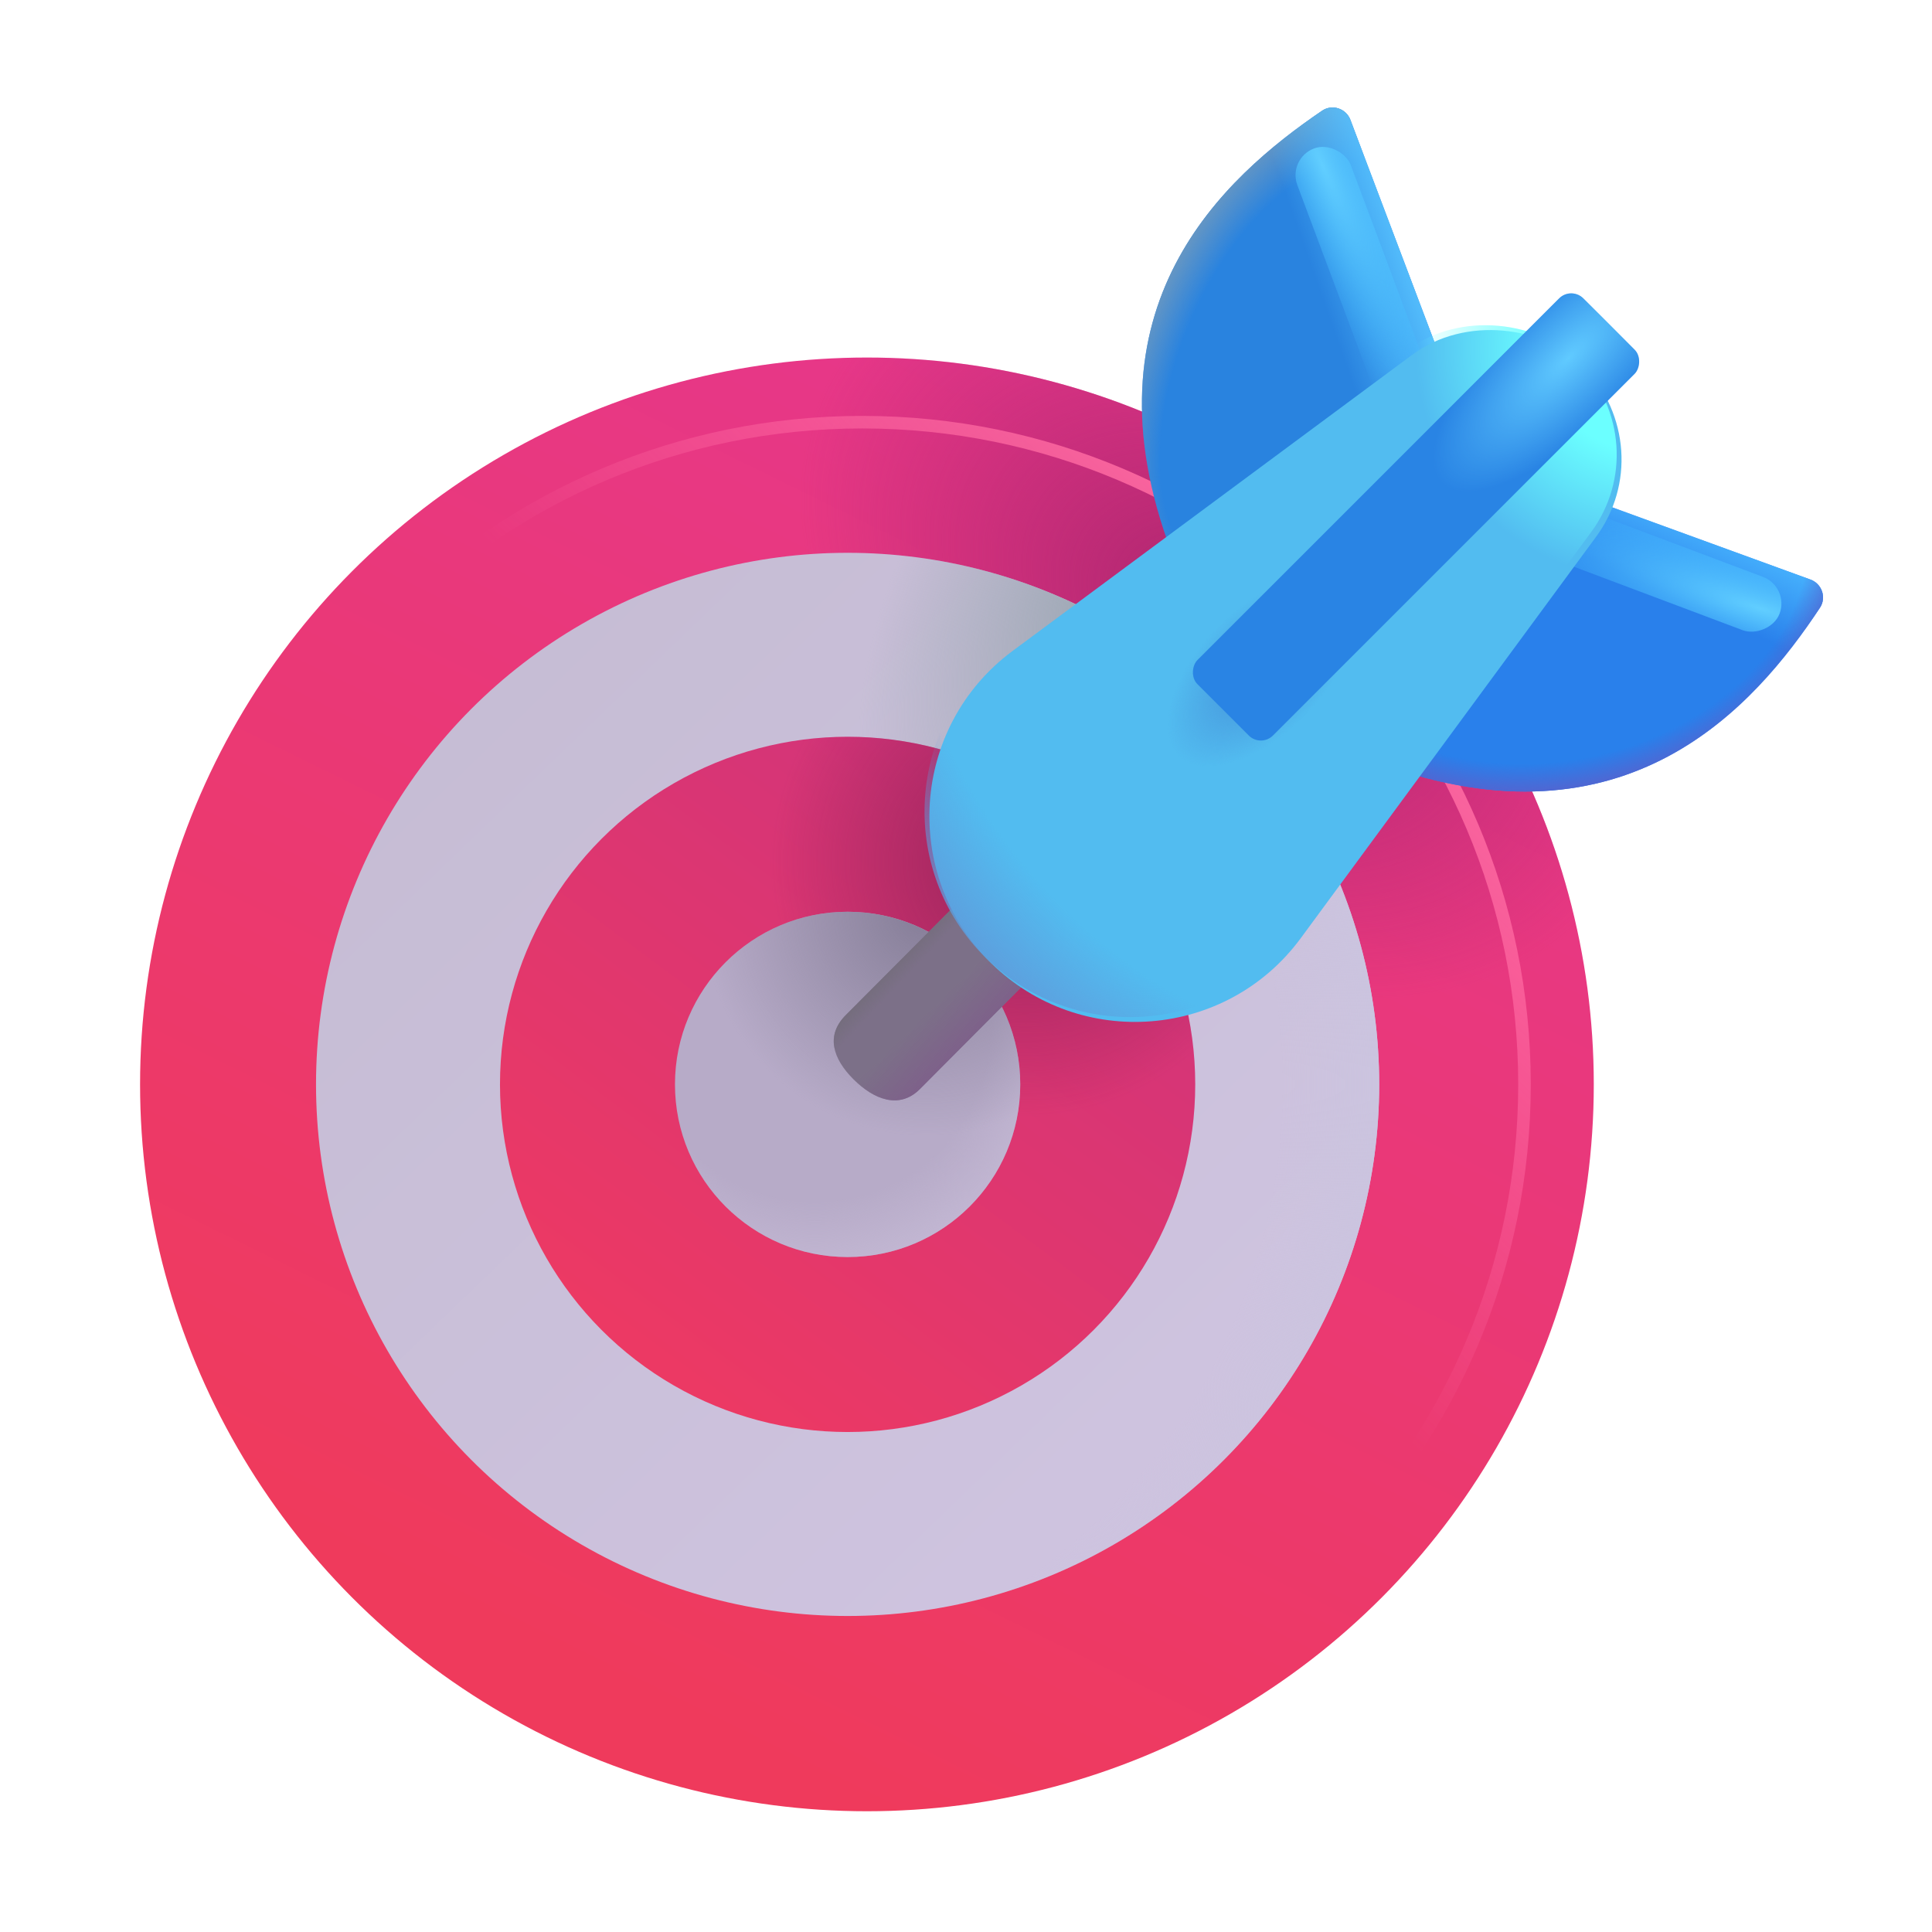 <svg width="100" height="100" viewBox="0 0 100 100" fill="none" xmlns="http://www.w3.org/2000/svg">
<g filter="url(#filter0_ii_378_1104)">
<circle cx="43.872" cy="56.128" r="37.622" fill="url(#paint0_linear_378_1104)"/>
<circle cx="43.872" cy="56.128" r="37.622" fill="url(#paint1_radial_378_1104)"/>
</g>
<circle cx="43.872" cy="56.128" r="27.515" fill="url(#paint2_linear_378_1104)"/>
<circle cx="43.872" cy="56.128" r="27.515" fill="url(#paint3_radial_378_1104)"/>
<circle cx="43.872" cy="56.128" r="27.515" fill="url(#paint4_radial_378_1104)"/>
<circle cx="43.872" cy="56.128" r="17.993" fill="url(#paint5_linear_378_1104)"/>
<circle cx="43.872" cy="56.128" r="17.993" fill="url(#paint6_radial_378_1104)"/>
<circle cx="43.872" cy="56.128" r="8.936" fill="#B7ABC8"/>
<circle cx="43.872" cy="56.128" r="8.936" fill="url(#paint7_radial_378_1104)"/>
<circle cx="43.872" cy="56.128" r="8.936" fill="url(#paint8_radial_378_1104)"/>
<g filter="url(#filter1_f_378_1104)">
<path d="M44.63 90.404C63.561 90.404 78.907 75.058 78.907 56.128C78.907 37.198 63.561 21.852 44.63 21.852C25.7 21.852 10.354 37.198 10.354 56.128C10.354 75.058 25.7 90.404 44.63 90.404Z" stroke="url(#paint9_linear_378_1104)" stroke-width="0.65"/>
</g>
<path d="M44.17 55.859C43.112 54.801 42.721 53.599 43.779 52.541L49.139 47.157C50.197 46.099 51.912 46.099 52.97 47.157C54.028 48.215 54.028 49.93 52.97 50.988L47.611 56.372C46.553 57.43 45.228 56.917 44.17 55.859Z" fill="#7C7088"/>
<path d="M44.17 55.859C43.112 54.801 42.721 53.599 43.779 52.541L49.139 47.157C50.197 46.099 51.912 46.099 52.97 47.157C54.028 48.215 54.028 49.93 52.97 50.988L47.611 56.372C46.553 57.43 45.228 56.917 44.17 55.859Z" fill="url(#paint10_linear_378_1104)"/>
<path d="M44.17 55.859C43.112 54.801 42.721 53.599 43.779 52.541L49.139 47.157C50.197 46.099 51.912 46.099 52.97 47.157C54.028 48.215 54.028 49.93 52.97 50.988L47.611 56.372C46.553 57.43 45.228 56.917 44.17 55.859Z" fill="url(#paint11_linear_378_1104)"/>
<path d="M69.898 6.208L74.661 18.799L60.648 28.613C55.835 15.887 63.36 9.169 68.431 5.732C68.958 5.375 69.673 5.614 69.898 6.208Z" fill="#2983DF"/>
<path d="M69.898 6.208L74.661 18.799L60.648 28.613C55.835 15.887 63.36 9.169 68.431 5.732C68.958 5.375 69.673 5.614 69.898 6.208Z" fill="url(#paint12_radial_378_1104)"/>
<path d="M69.898 6.208L74.661 18.799L60.648 28.613C55.835 15.887 63.36 9.169 68.431 5.732C68.958 5.375 69.673 5.614 69.898 6.208Z" fill="url(#paint13_linear_378_1104)"/>
<path d="M93.705 29.996L81.057 25.388L71.416 39.522C84.201 44.177 90.826 36.57 94.2 31.457C94.55 30.926 94.302 30.213 93.705 29.996Z" fill="#2980EB"/>
<path d="M93.705 29.996L81.057 25.388L71.416 39.522C84.201 44.177 90.826 36.57 94.2 31.457C94.55 30.926 94.302 30.213 93.705 29.996Z" fill="url(#paint14_linear_378_1104)"/>
<path d="M93.705 29.996L81.057 25.388L71.416 39.522C84.201 44.177 90.826 36.57 94.2 31.457C94.55 30.926 94.302 30.213 93.705 29.996Z" fill="url(#paint15_radial_378_1104)"/>
<g filter="url(#filter2_f_378_1104)">
<rect x="66.633" y="8.201" width="2.955" height="16.43" rx="1.477" transform="rotate(-20.523 66.633 8.201)" fill="url(#paint16_radial_378_1104)"/>
</g>
<g filter="url(#filter3_f_378_1104)">
<rect x="92.631" y="30.377" width="2.955" height="16.43" rx="1.477" transform="rotate(110.612 92.631 30.377)" fill="url(#paint17_radial_378_1104)"/>
</g>
<g filter="url(#filter4_i_378_1104)">
<path d="M52.127 33.468L72.832 18.125C75.579 16.072 79.686 16.607 81.759 18.741C84.062 21.214 84.336 24.854 82.359 27.54L67.079 48.307C63.24 53.524 55.672 54.134 51.047 49.599C46.386 45.028 46.898 37.377 52.127 33.468Z" fill="#52BCF0"/>
</g>
<path d="M52.127 33.468L72.832 18.125C75.579 16.072 79.686 16.607 81.759 18.741C84.062 21.214 84.336 24.854 82.359 27.54L67.079 48.307C63.24 53.524 55.672 54.134 51.047 49.599C46.386 45.028 46.898 37.377 52.127 33.468Z" fill="url(#paint18_radial_378_1104)"/>
<path d="M52.127 33.468L72.832 18.125C75.579 16.072 79.686 16.607 81.759 18.741C84.062 21.214 84.336 24.854 82.359 27.54L67.079 48.307C63.24 53.524 55.672 54.134 51.047 49.599C46.386 45.028 46.898 37.377 52.127 33.468Z" fill="url(#paint19_radial_378_1104)"/>
<path d="M52.127 33.468L72.832 18.125C75.579 16.072 79.686 16.607 81.759 18.741C84.062 21.214 84.336 24.854 82.359 27.54L67.079 48.307C63.24 53.524 55.672 54.134 51.047 49.599C46.386 45.028 46.898 37.377 52.127 33.468Z" fill="url(#paint20_radial_378_1104)"/>
<g filter="url(#filter5_ii_378_1104)">
<rect x="81.326" y="14.818" width="5.525" height="28.243" rx="0.884" transform="rotate(45 81.326 14.818)" fill="#2984E4"/>
</g>
<rect x="81.326" y="14.818" width="5.525" height="28.243" rx="0.884" transform="rotate(45 81.326 14.818)" fill="url(#paint21_radial_378_1104)"/>
<defs>
<filter id="filter0_ii_378_1104" x="6.25" y="18.006" width="75.744" height="76.244" filterUnits="userSpaceOnUse" color-interpolation-filters="sRGB">
<feFlood flood-opacity="0" result="BackgroundImageFix"/>
<feBlend mode="normal" in="SourceGraphic" in2="BackgroundImageFix" result="shape"/>
<feColorMatrix in="SourceAlpha" type="matrix" values="0 0 0 0 0 0 0 0 0 0 0 0 0 0 0 0 0 0 127 0" result="hardAlpha"/>
<feOffset dx="0.5" dy="-0.5"/>
<feGaussianBlur stdDeviation="0.5"/>
<feComposite in2="hardAlpha" operator="arithmetic" k2="-1" k3="1"/>
<feColorMatrix type="matrix" values="0 0 0 0 0.737 0 0 0 0 0.161 0 0 0 0 0.329 0 0 0 1 0"/>
<feBlend mode="normal" in2="shape" result="effect1_innerShadow_378_1104"/>
<feColorMatrix in="SourceAlpha" type="matrix" values="0 0 0 0 0 0 0 0 0 0 0 0 0 0 0 0 0 0 127 0" result="hardAlpha"/>
<feOffset dx="0.5" dy="0.5"/>
<feGaussianBlur stdDeviation="0.5"/>
<feComposite in2="hardAlpha" operator="arithmetic" k2="-1" k3="1"/>
<feColorMatrix type="matrix" values="0 0 0 0 0.749 0 0 0 0 0.341 0 0 0 0 0.49 0 0 0 1 0"/>
<feBlend mode="normal" in2="effect1_innerShadow_378_1104" result="effect2_innerShadow_378_1104"/>
</filter>
<filter id="filter1_f_378_1104" x="9.379" y="20.876" width="70.503" height="70.503" filterUnits="userSpaceOnUse" color-interpolation-filters="sRGB">
<feFlood flood-opacity="0" result="BackgroundImageFix"/>
<feBlend mode="normal" in="SourceGraphic" in2="BackgroundImageFix" result="shape"/>
<feGaussianBlur stdDeviation="0.325" result="effect1_foregroundBlur_378_1104"/>
</filter>
<filter id="filter2_f_378_1104" x="66.557" y="7.088" width="8.68" height="16.576" filterUnits="userSpaceOnUse" color-interpolation-filters="sRGB">
<feFlood flood-opacity="0" result="BackgroundImageFix"/>
<feBlend mode="normal" in="SourceGraphic" in2="BackgroundImageFix" result="shape"/>
<feGaussianBlur stdDeviation="0.25" result="effect1_foregroundBlur_378_1104"/>
</filter>
<filter id="filter3_f_378_1104" x="76.138" y="24.518" width="16.568" height="8.699" filterUnits="userSpaceOnUse" color-interpolation-filters="sRGB">
<feFlood flood-opacity="0" result="BackgroundImageFix"/>
<feBlend mode="normal" in="SourceGraphic" in2="BackgroundImageFix" result="shape"/>
<feGaussianBlur stdDeviation="0.25" result="effect1_foregroundBlur_378_1104"/>
</filter>
<filter id="filter4_i_378_1104" x="47.854" y="16.834" width="36.077" height="36.061" filterUnits="userSpaceOnUse" color-interpolation-filters="sRGB">
<feFlood flood-opacity="0" result="BackgroundImageFix"/>
<feBlend mode="normal" in="SourceGraphic" in2="BackgroundImageFix" result="shape"/>
<feColorMatrix in="SourceAlpha" type="matrix" values="0 0 0 0 0 0 0 0 0 0 0 0 0 0 0 0 0 0 127 0" result="hardAlpha"/>
<feOffset dx="0.25" dy="0.25"/>
<feGaussianBlur stdDeviation="0.5"/>
<feComposite in2="hardAlpha" operator="arithmetic" k2="-1" k3="1"/>
<feColorMatrix type="matrix" values="0 0 0 0 0.451 0 0 0 0 0.651 0 0 0 0 0.737 0 0 0 1 0"/>
<feBlend mode="normal" in2="shape" result="effect1_innerShadow_378_1104"/>
</filter>
<filter id="filter5_ii_378_1104" x="61.571" y="15.035" width="23.445" height="23.445" filterUnits="userSpaceOnUse" color-interpolation-filters="sRGB">
<feFlood flood-opacity="0" result="BackgroundImageFix"/>
<feBlend mode="normal" in="SourceGraphic" in2="BackgroundImageFix" result="shape"/>
<feColorMatrix in="SourceAlpha" type="matrix" values="0 0 0 0 0 0 0 0 0 0 0 0 0 0 0 0 0 0 127 0" result="hardAlpha"/>
<feOffset dx="0.15" dy="0.15"/>
<feGaussianBlur stdDeviation="0.15"/>
<feComposite in2="hardAlpha" operator="arithmetic" k2="-1" k3="1"/>
<feColorMatrix type="matrix" values="0 0 0 0 0.161 0 0 0 0 0.522 0 0 0 0 0.765 0 0 0 1 0"/>
<feBlend mode="normal" in2="shape" result="effect1_innerShadow_378_1104"/>
<feColorMatrix in="SourceAlpha" type="matrix" values="0 0 0 0 0 0 0 0 0 0 0 0 0 0 0 0 0 0 127 0" result="hardAlpha"/>
<feOffset dx="-0.15" dy="-0.15"/>
<feGaussianBlur stdDeviation="0.225"/>
<feComposite in2="hardAlpha" operator="arithmetic" k2="-1" k3="1"/>
<feColorMatrix type="matrix" values="0 0 0 0 0.235 0 0 0 0 0.435 0 0 0 0 0.831 0 0 0 1 0"/>
<feBlend mode="normal" in2="effect1_innerShadow_378_1104" result="effect2_innerShadow_378_1104"/>
</filter>
<linearGradient id="paint0_linear_378_1104" x1="61.042" y1="22.254" x2="29.478" y2="86.456" gradientUnits="userSpaceOnUse">
<stop stop-color="#E6378B"/>
<stop offset="1" stop-color="#EF3A5C"/>
</linearGradient>
<radialGradient id="paint1_radial_378_1104" cx="0" cy="0" r="1" gradientUnits="userSpaceOnUse" gradientTransform="translate(62.413 32.28) rotate(124.825) scale(16.671 24.244)">
<stop offset="0.219" stop-color="#B82974"/>
<stop offset="1" stop-color="#B82974" stop-opacity="0"/>
</radialGradient>
<linearGradient id="paint2_linear_378_1104" x1="63.603" y1="69.964" x2="22.746" y2="27.52" gradientUnits="userSpaceOnUse">
<stop stop-color="#CEC3DF"/>
<stop offset="1" stop-color="#C5BCD3"/>
</linearGradient>
<radialGradient id="paint3_radial_378_1104" cx="0" cy="0" r="1" gradientUnits="userSpaceOnUse" gradientTransform="translate(35.043 56.128) scale(36.344)">
<stop offset="0.861" stop-color="#CBC4DF" stop-opacity="0"/>
<stop offset="1" stop-color="#CBC4DF"/>
</radialGradient>
<radialGradient id="paint4_radial_378_1104" cx="0" cy="0" r="1" gradientUnits="userSpaceOnUse" gradientTransform="translate(56.86 30.495) rotate(118.217) scale(18.457 10.102)">
<stop stop-color="#9DA8B4"/>
<stop offset="1" stop-color="#9DA8B4" stop-opacity="0"/>
</radialGradient>
<linearGradient id="paint5_linear_378_1104" x1="55.868" y1="43.982" x2="34.646" y2="72.543" gradientUnits="userSpaceOnUse">
<stop stop-color="#D2347A"/>
<stop offset="1" stop-color="#ED3963"/>
</linearGradient>
<radialGradient id="paint6_radial_378_1104" cx="0" cy="0" r="1" gradientUnits="userSpaceOnUse" gradientTransform="translate(53.092 44.577) rotate(131.253) scale(13.982)">
<stop stop-color="#962359"/>
<stop offset="0.947" stop-color="#962359" stop-opacity="0"/>
</radialGradient>
<radialGradient id="paint7_radial_378_1104" cx="0" cy="0" r="1" gradientUnits="userSpaceOnUse" gradientTransform="translate(42.183 53.106) rotate(67.204) scale(14.845)">
<stop offset="0.613" stop-color="#C9BED9" stop-opacity="0"/>
<stop offset="1" stop-color="#C9BED9"/>
</radialGradient>
<radialGradient id="paint8_radial_378_1104" cx="0" cy="0" r="1" gradientUnits="userSpaceOnUse" gradientTransform="translate(47.935 47.192) rotate(103.843) scale(11.605)">
<stop stop-color="#857D97"/>
<stop offset="1" stop-color="#857D97" stop-opacity="0"/>
</radialGradient>
<linearGradient id="paint9_linear_378_1104" x1="73.188" y1="33.696" x2="52.59" y2="54.761" gradientUnits="userSpaceOnUse">
<stop stop-color="#FF6AA2"/>
<stop offset="1" stop-color="#FF6AA2" stop-opacity="0"/>
</linearGradient>
<linearGradient id="paint10_linear_378_1104" x1="50.463" y1="54.003" x2="48.459" y2="51.944" gradientUnits="userSpaceOnUse">
<stop stop-color="#7E5F8A"/>
<stop offset="1" stop-color="#7E5F8A" stop-opacity="0"/>
</linearGradient>
<linearGradient id="paint11_linear_378_1104" x1="46.565" y1="49.448" x2="47.31" y2="50.149" gradientUnits="userSpaceOnUse">
<stop stop-color="#746D7C"/>
<stop offset="1" stop-color="#746D7C" stop-opacity="0"/>
</linearGradient>
<radialGradient id="paint12_radial_378_1104" cx="0" cy="0" r="1" gradientUnits="userSpaceOnUse" gradientTransform="translate(67.435 19.238) rotate(-157.279) scale(8.47 15.378)">
<stop offset="0.75" stop-color="#6897C2" stop-opacity="0"/>
<stop offset="1" stop-color="#6897C2"/>
</radialGradient>
<linearGradient id="paint13_linear_378_1104" x1="73.343" y1="13.477" x2="68.363" y2="15.234" gradientUnits="userSpaceOnUse">
<stop stop-color="#58C3FF"/>
<stop offset="1" stop-color="#58C3FF" stop-opacity="0"/>
</linearGradient>
<linearGradient id="paint14_linear_378_1104" x1="87.894" y1="26.66" x2="86.038" y2="30.664" gradientUnits="userSpaceOnUse">
<stop stop-color="#49B6FF"/>
<stop offset="1" stop-color="#49B6FF" stop-opacity="0"/>
</linearGradient>
<radialGradient id="paint15_radial_378_1104" cx="0" cy="0" r="1" gradientUnits="userSpaceOnUse" gradientTransform="translate(80.081 28.857) rotate(79.579) scale(12.958 16.692)">
<stop offset="0.814" stop-color="#5066D2" stop-opacity="0"/>
<stop offset="0.926" stop-color="#5066D2"/>
</radialGradient>
<radialGradient id="paint16_radial_378_1104" cx="0" cy="0" r="1" gradientUnits="userSpaceOnUse" gradientTransform="translate(68.207 9.21) rotate(86.925) scale(15.612 3.296)">
<stop stop-color="#61CEFF"/>
<stop offset="1" stop-color="#3CB8FF" stop-opacity="0"/>
</radialGradient>
<radialGradient id="paint17_radial_378_1104" cx="0" cy="0" r="1" gradientUnits="userSpaceOnUse" gradientTransform="translate(94.205 31.386) rotate(86.925) scale(15.612 3.296)">
<stop stop-color="#61CEFF"/>
<stop offset="1" stop-color="#3CB8FF" stop-opacity="0"/>
</radialGradient>
<radialGradient id="paint18_radial_378_1104" cx="0" cy="0" r="1" gradientUnits="userSpaceOnUse" gradientTransform="translate(84.867 18.359) rotate(143.326) scale(11.445 11.794)">
<stop offset="0.423" stop-color="#6BFFFF"/>
<stop offset="1" stop-color="#6BFFFF" stop-opacity="0"/>
</radialGradient>
<radialGradient id="paint19_radial_378_1104" cx="0" cy="0" r="1" gradientUnits="userSpaceOnUse" gradientTransform="translate(75.022 26.706) rotate(137.684) scale(33.897 34.338)">
<stop offset="0.838" stop-color="#5E9BDB" stop-opacity="0"/>
<stop offset="1" stop-color="#5E9BDB"/>
</radialGradient>
<radialGradient id="paint20_radial_378_1104" cx="0" cy="0" r="1" gradientUnits="userSpaceOnUse" gradientTransform="translate(65.295 34.739) rotate(134.318) scale(6.158 3.24)">
<stop offset="0.361" stop-color="#49A0E1"/>
<stop offset="1" stop-color="#49A0E1" stop-opacity="0"/>
</radialGradient>
<radialGradient id="paint21_radial_378_1104" cx="0" cy="0" r="1" gradientUnits="userSpaceOnUse" gradientTransform="translate(83.847 17.581) rotate(-89.569) scale(9.184 3.498)">
<stop stop-color="#60CAFF"/>
<stop offset="1" stop-color="#60CAFF" stop-opacity="0"/>
</radialGradient>
</defs>
</svg>
